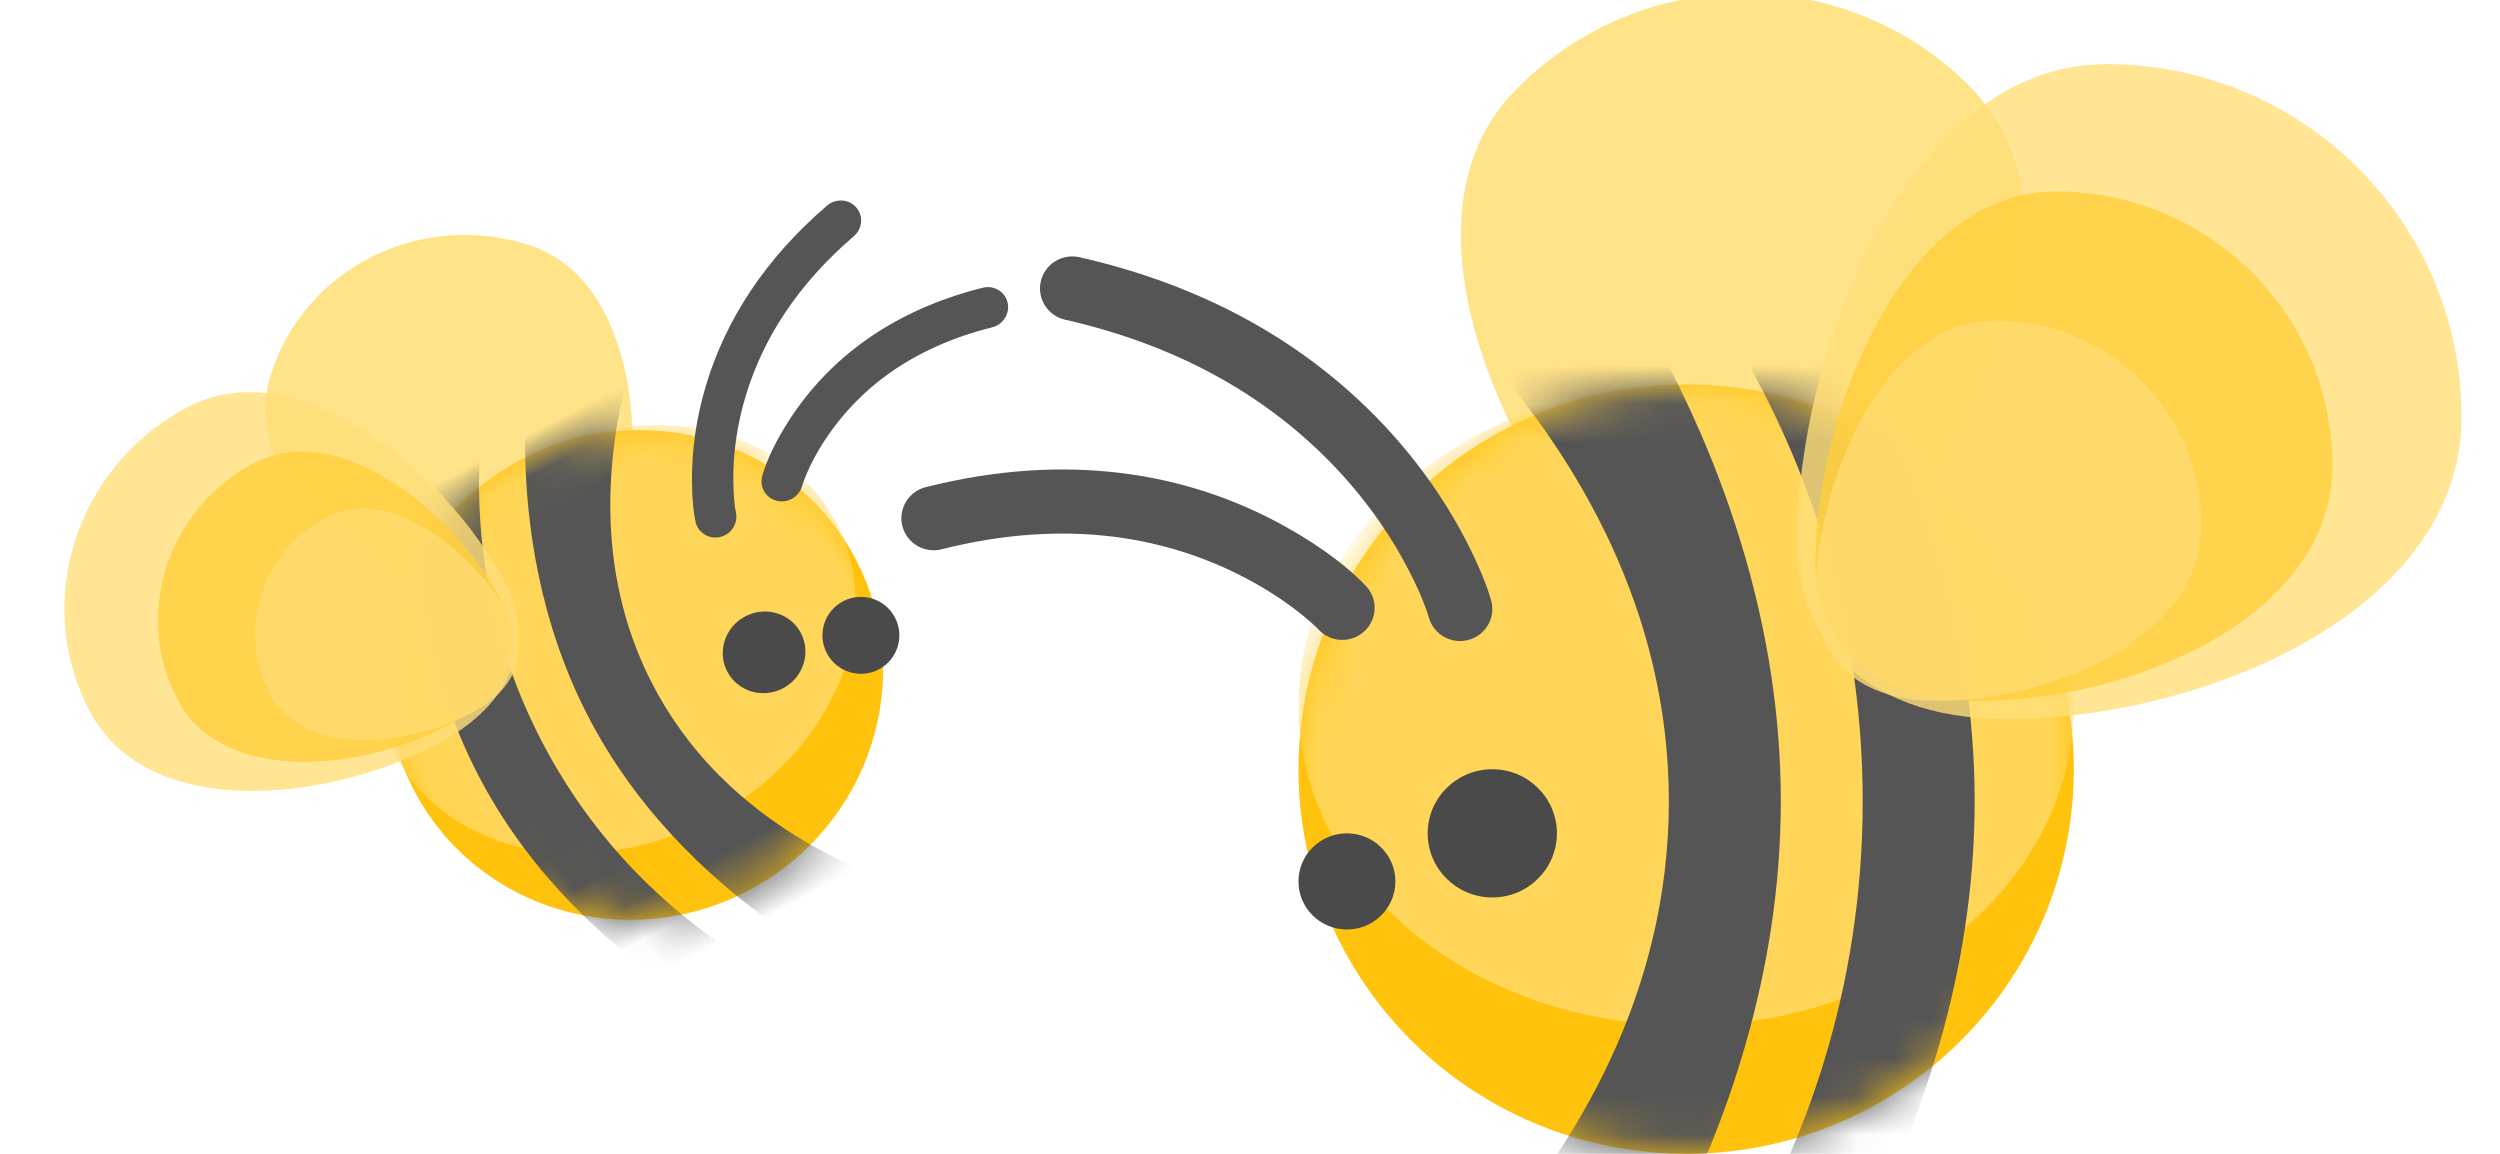 <svg xmlns="http://www.w3.org/2000/svg" xmlns:xlink="http://www.w3.org/1999/xlink" width="65" height="30" viewBox="0 0 65 30">
  <defs>
    <ellipse id="img-bugs-hr-a" cx="10.08" cy="10" rx="10.08" ry="10"/>
    <path id="img-bugs-hr-c" d="M6.664,17.028 C11.767,17.028 18.48,14.229 18.48,9.167 C18.48,4.104 14.343,0 9.24,0 C4.137,0 1.202,7.382 1.202,12.445 C1.202,14.597 2.61,17.028 6.664,17.028 Z"/>
    <path id="img-bugs-hr-d" d="M5.929,16.557 C9.898,16.557 15.12,14.38 15.12,10.442 C15.12,6.504 11.902,3.311 7.933,3.311 C3.963,3.311 1.68,9.054 1.68,12.992 C1.68,14.666 2.776,16.557 5.929,16.557 Z"/>
    <path id="img-bugs-hr-e" d="M4.852,16.557 C7.816,16.557 11.715,14.931 11.715,11.991 C11.715,9.05 9.313,6.667 6.349,6.667 C3.385,6.667 1.68,10.954 1.68,13.895 C1.68,15.145 2.498,16.557 4.852,16.557 Z"/>
    <ellipse id="img-bugs-hr-f" cx="6.48" cy="6.333" rx="6.48" ry="6.333"/>
    <path id="img-bugs-hr-h" d="M4.284,10.784 C7.564,10.784 11.88,9.012 11.88,5.806 C11.88,2.599 9.221,0 5.94,0 C2.659,0 0.773,4.675 0.773,7.882 C0.773,9.245 1.678,10.784 4.284,10.784 Z"/>
    <path id="img-bugs-hr-i" d="M3.811,10.486 C6.363,10.486 9.72,9.107 9.72,6.613 C9.72,4.119 7.651,2.097 5.1,2.097 C2.548,2.097 1.08,5.734 1.08,8.228 C1.08,9.288 1.784,10.486 3.811,10.486 Z"/>
    <path id="img-bugs-hr-j" d="M3.119,10.486 C5.025,10.486 7.531,9.456 7.531,7.594 C7.531,5.732 5.987,4.222 4.081,4.222 C2.176,4.222 1.08,6.938 1.08,8.8 C1.08,9.592 1.606,10.486 3.119,10.486 Z"/>
  </defs>
  <g fill="none" fill-rule="evenodd">
    <g transform="translate(22 -5)">
      <path fill="#FFDC6A" fill-opacity=".8" d="M20.397,20.019 C25.002,20.019 31.061,17.494 31.061,12.925 C31.061,8.356 27.327,4.652 22.722,4.652 C18.116,4.652 15.468,11.314 15.468,15.883 C15.468,17.825 16.739,20.019 20.397,20.019 Z" transform="rotate(-46 23.264 12.336)"/>
      <g transform="translate(11.76 15)">
        <mask id="img-bugs-hr-b" fill="#fff">
          <use xlink:href="#img-bugs-hr-a"/>
        </mask>
        <use fill="#FFC30D" xlink:href="#img-bugs-hr-a"/>
        <ellipse cx="10.08" cy="8.333" fill="#FFD659" mask="url(#img-bugs-hr-b)" rx="10.08" ry="8.333"/>
        <path fill="#555" d="M0,-5 L6.72,-5 C6.72,-5 12.541,1.777 12.541,10.833 C12.541,19.889 6.72,26.667 6.72,26.667 L0,26.667 C0,26.667 9.63,20.798 9.63,10.833 C9.63,0.869 0,-5 0,-5 Z" mask="url(#img-bugs-hr-b)"/>
        <path fill="#555" d="M8.4,-5 L11.76,-5 C11.76,-5 17.581,1.777 17.581,10.833 C17.581,19.889 11.76,26.667 11.76,26.667 L8.4,26.667 C8.4,26.667 14.67,20.798 14.67,10.833 C14.67,0.869 8.4,-5 8.4,-5 Z" mask="url(#img-bugs-hr-b)"/>
      </g>
      <path fill="#555" fill-rule="nonzero" d="M16.126 19.073C15.555 17.966 14.78 16.862 13.769 15.832 11.845 13.874 9.301 12.422 6.068 11.688 5.615 11.585 5.165 11.865 5.061 12.314 4.958 12.763 5.24 13.21 5.692 13.312 8.605 13.974 10.864 15.263 12.566 16.995 13.454 17.899 14.133 18.867 14.63 19.831 14.923 20.4 15.088 20.832 15.151 21.057 15.276 21.501 15.739 21.76 16.186 21.636 16.633 21.512 16.894 21.053 16.769 20.609 16.677 20.282 16.473 19.747 16.126 19.073zM11.434 18.699C8.866 17.266 5.719 16.746 2.069 17.666 1.619 17.779 1.347 18.233 1.462 18.679 1.576 19.125 2.033 19.395 2.483 19.281 5.694 18.472 8.402 18.92 10.61 20.152 11.105 20.428 11.532 20.723 11.889 21.015 12.095 21.185 12.228 21.31 12.283 21.37 12.599 21.708 13.13 21.728 13.471 21.415 13.811 21.103 13.832 20.576 13.517 20.238 13.139 19.833 12.443 19.262 11.434 18.699z"/>
      <ellipse cx="16.8" cy="26.667" fill="#4A4A4A" rx="1.68" ry="1.667"/>
      <ellipse cx="13.02" cy="27.917" fill="#4A4A4A" rx="1.26" ry="1.25"/>
      <g transform="translate(23.52 6.667)">
        <use fill="#FFDE7A" fill-opacity=".8" xlink:href="#img-bugs-hr-c"/>
        <use fill="#FFCE3A" fill-opacity=".8" xlink:href="#img-bugs-hr-d"/>
        <use fill="#FFDC72" fill-opacity=".8" xlink:href="#img-bugs-hr-e"/>
      </g>
    </g>
    <g transform="scale(-1 1) rotate(28 -4.677 -44.573)">
      <path fill="#FFDC6A" fill-opacity=".8" d="M13.112,12.679 C16.073,12.679 19.968,11.079 19.968,8.186 C19.968,5.292 17.567,2.946 14.607,2.946 C11.646,2.946 9.943,7.166 9.943,10.059 C9.943,11.289 10.761,12.679 13.112,12.679 Z" transform="rotate(-46 14.955 7.813)"/>
      <g transform="translate(7.56 9.5)">
        <mask id="img-bugs-hr-g" fill="#fff">
          <use xlink:href="#img-bugs-hr-f"/>
        </mask>
        <use fill="#FFC30D" xlink:href="#img-bugs-hr-f"/>
        <ellipse cx="6.48" cy="5.278" fill="#FFD659" mask="url(#img-bugs-hr-g)" rx="6.48" ry="5.278"/>
        <path fill="#555" d="M0,-3.167 L4.32,-3.167 C4.32,-3.167 8.062,1.126 8.062,6.861 C8.062,12.597 4.32,16.889 4.32,16.889 L0,16.889 C0,16.889 6.191,13.172 6.191,6.861 C6.191,0.55 0,-3.167 0,-3.167 Z" mask="url(#img-bugs-hr-g)"/>
        <path fill="#555" d="M5.4,-3.167 L7.56,-3.167 C7.56,-3.167 11.302,1.126 11.302,6.861 C11.302,12.597 7.56,16.889 7.56,16.889 L5.4,16.889 C5.4,16.889 9.431,13.172 9.431,6.861 C9.431,0.55 5.4,-3.167 5.4,-3.167 Z" mask="url(#img-bugs-hr-g)"/>
      </g>
      <path fill="#555" fill-rule="nonzero" d="M10.367 12.08C10 11.378 9.502 10.679 8.851 10.027 7.615 8.787 5.979 7.867 3.901 7.402 3.61 7.337 3.32 7.515 3.254 7.799 3.187 8.083 3.369 8.366 3.659 8.431 5.532 8.85 6.984 9.666 8.078 10.764 8.649 11.336 9.085 11.949 9.405 12.56 9.593 12.92 9.699 13.194 9.74 13.336 9.82 13.617 10.118 13.781 10.405 13.703 10.692 13.624 10.86 13.333 10.78 13.053 10.721 12.845 10.59 12.506 10.367 12.08zM7.35 11.843C5.699 10.935 3.677 10.606 1.33 11.188 1.041 11.26.866 11.547.94 11.83 1.013 12.112 1.307 12.283 1.596 12.212 3.66 11.699 5.401 11.982 6.821 12.763 7.139 12.938 7.414 13.124 7.643 13.31 7.776 13.417 7.861 13.496 7.897 13.534 8.099 13.748 8.441 13.761 8.66 13.563 8.879 13.365 8.892 13.031 8.689 12.817 8.447 12.561 7.999 12.199 7.35 11.843z"/>
      <ellipse cx="10.8" cy="16.889" fill="#4A4A4A" rx="1.08" ry="1.056"/>
      <ellipse cx="8.37" cy="17.681" fill="#4A4A4A" rx="1" ry="1"/>
      <g transform="translate(15.12 4.222)">
        <use fill="#FFDE7A" fill-opacity=".8" xlink:href="#img-bugs-hr-h"/>
        <use fill="#FFCE3A" fill-opacity=".8" xlink:href="#img-bugs-hr-i"/>
        <use fill="#FFDC72" fill-opacity=".8" xlink:href="#img-bugs-hr-j"/>
      </g>
    </g>
  </g>
</svg>
